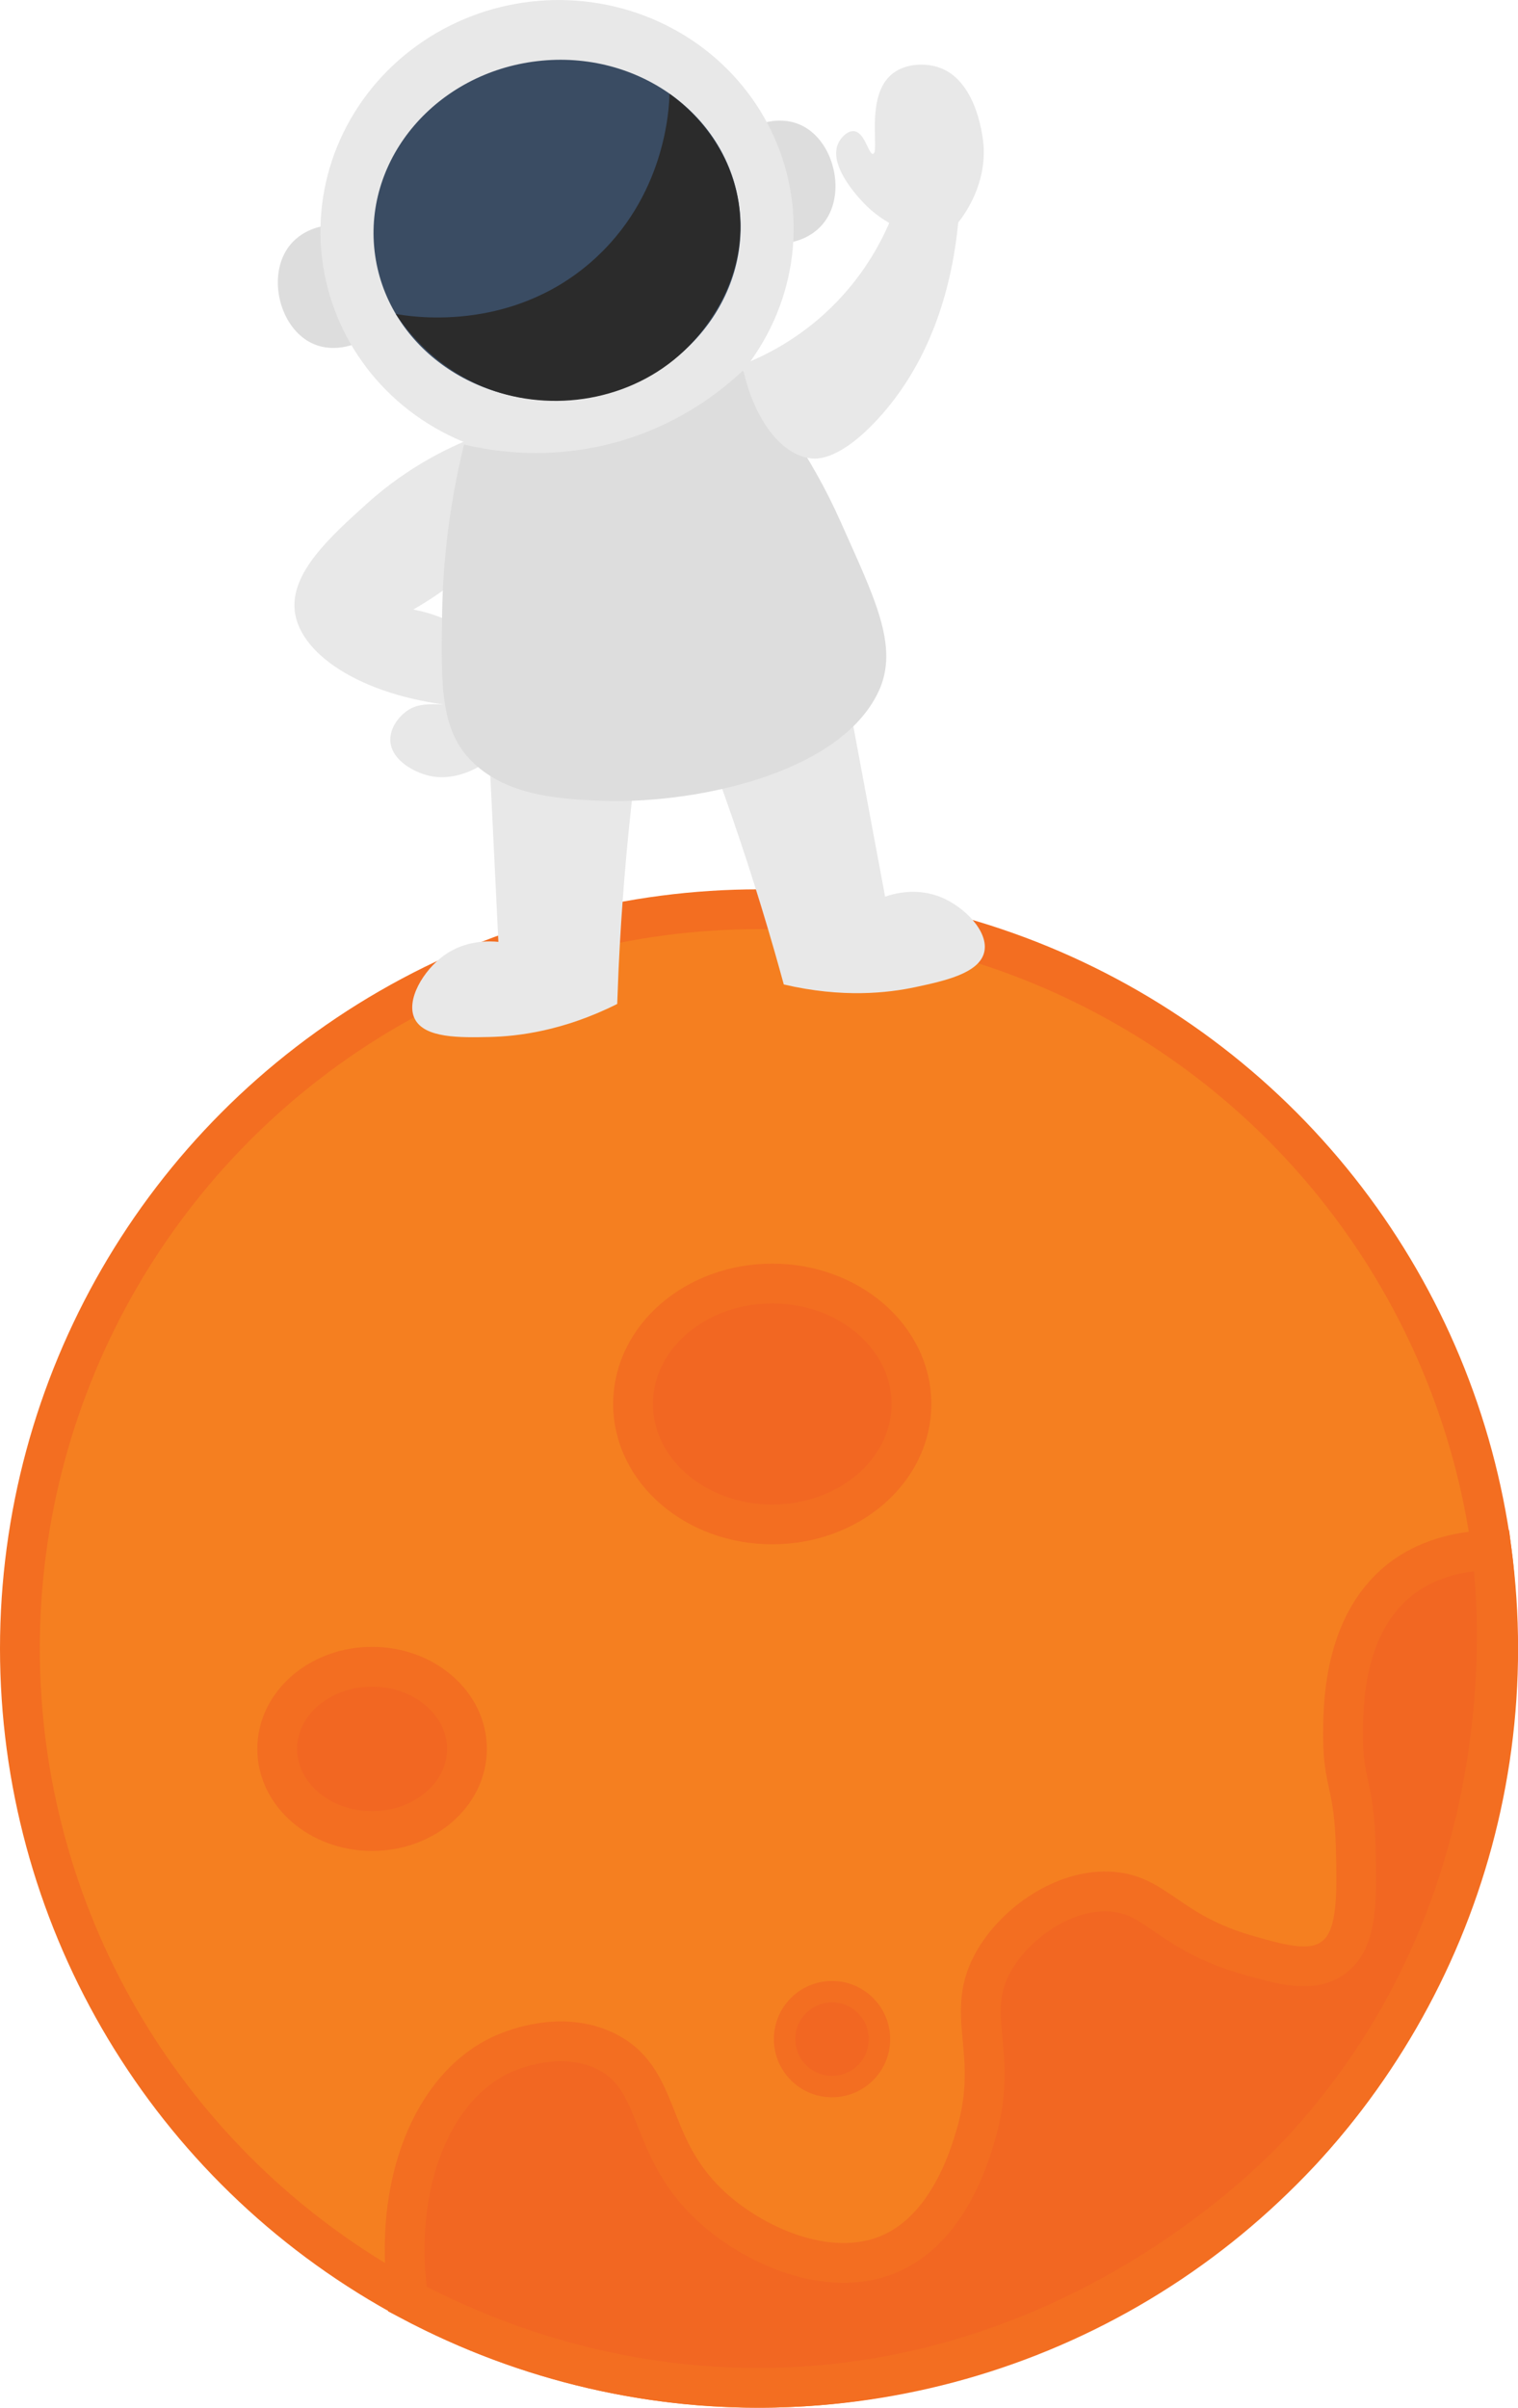 <?xml version="1.0" encoding="UTF-8"?>
<svg id="Layer_2" data-name="Layer 2" xmlns="http://www.w3.org/2000/svg" viewBox="0 0 190.73 302.46">
  <defs>
    <style>
      .cls-1 {
        fill: #ddd;
      }

      .cls-2 {
        stroke-width: 2.69px;
      }

      .cls-2, .cls-3, .cls-4 {
        stroke: #f36e21;
        stroke-miterlimit: 10;
      }

      .cls-2, .cls-4 {
        fill: #f26722;
      }

      .cls-5 {
        fill: #2b2b2b;
      }

      .cls-3 {
        fill: #f57f20;
      }

      .cls-3, .cls-4 {
        stroke-width: 5px;
      }

      .cls-6 {
        fill: #e8e8e8;
      }

      .cls-7 {
        fill: #3a4c63;
      }
    </style>
  </defs>
  <g id="Layer_1-2" data-name="Layer 1">
    <g>
      <circle class="cls-3" cx="95.37" cy="207.09" r="92.87"/>
      <path class="cls-4" d="m51.3,288.86c-2.08-14.46,3.08-26.94,11.97-30.86,1.53-.67,7.21-2.88,12.54-.46,7.42,3.37,5.28,11.68,13.15,19.26,5.45,5.25,15.05,9.54,22.62,6.42,7.51-3.09,10.23-12.32,11.01-14.98,3.14-10.67-1.74-15.19,2.44-22.16,2.76-4.6,8.57-8.67,14.25-8.47,6.05.22,7.33,5.1,17.55,8.01,4.18,1.19,8.01,2.28,10.7.31,3.05-2.24,2.98-7.21,2.81-13.94-.2-7.79-1.56-8-1.59-13.58-.02-3.88-.06-14.15,7.03-19.87,1.41-1.14,5.11-3.71,11.64-3.8.7,5.4,5.03,43.96-23.69,75.22-3.2,3.48-28.34,29.96-68.36,30.01-20.47.03-36.09-6.87-44.07-11.1Z"/>
      <g>
        <path class="cls-6" d="m106.94,89.74c1.42,7.63,2.85,15.27,4.27,22.9.92-.32,3.88-1.23,7.05.08,2.94,1.22,5.98,4.32,5.41,6.86-.6,2.7-5.05,3.65-8.63,4.42-3.46.74-9.17,1.4-16.56-.33-.38-1.39-.77-2.78-1.17-4.18-2.21-7.69-4.62-15.06-7.19-22.1,5.61-2.55,11.22-5.1,16.82-7.65Z"/>
        <path class="cls-6" d="m61.49,95.06c.38,7.75.75,15.51,1.13,23.26-.97-.1-4.06-.3-6.84,1.71-2.57,1.86-4.82,5.59-3.68,7.93,1.21,2.49,5.75,2.39,9.42,2.31,3.53-.08,9.24-.75,16.03-4.15.05-1.44.11-2.88.17-4.34.37-7.99,1.02-15.72,1.9-23.16-6.04-1.19-12.09-2.37-18.13-3.56Z"/>
        <path class="cls-1" d="m99.06,30.49c.5-.07,3.51-.54,5.05-3.43,1.83-3.44.63-8.53-2.48-10.76-2.91-2.09-6.17-.73-6.57-.55,1.33,4.91,2.66,9.83,4,14.74Z"/>
        <path class="cls-1" d="m40.82,28.37c-.5.07-3.51.54-5.05,3.43-1.83,3.44-.63,8.53,2.48,10.76,2.91,2.09,6.17.73,6.57.55-1.33-4.91-2.66-9.83-4-14.74Z"/>
        <ellipse class="cls-6" cx="69.99" cy="28.89" rx="29.74" ry="28.88" transform="translate(-2.88 8.33) rotate(-6.67)"/>
        <ellipse class="cls-7" cx="69.99" cy="28.89" rx="23.08" ry="21.36" transform="translate(-2.88 8.33) rotate(-6.67)"/>
        <path class="cls-5" d="m49.72,39.43c1.54.3,14.18,2.51,24.54-6.51,9.36-8.15,9.82-19.32,9.86-21.14,1.24.88,7.38,5.41,8.68,13.7,1.48,9.5-4.6,16.31-6.21,17.96-6.46,6.67-16.4,8.43-24.53,5.66-7.12-2.42-11.01-7.67-12.34-9.67Z"/>
        <path class="cls-6" d="m60.73,54.51c-3.66,1.33-9.24,3.88-14.69,8.81-4.45,4.03-9.53,8.57-9.01,13.39.62,5.78,9.18,11.06,21.07,12.04-.55-.11-1.37-.23-2.36-.26-1.79-.05-3.14-.09-4.36.65-1.23.75-2.47,2.35-2.33,4.03.2,2.43,3.19,4.01,5.3,4.37,4.64.78,10.35-3.35,10.74-8.19.23-2.89-1.51-5.14-2.65-6.61-3.55-4.58-8.63-5.81-10.51-6.17,2.08-1.2,4.44-2.77,6.87-4.82,1.84-1.55,3.4-3.09,4.7-4.52"/>
        <path class="cls-1" d="m58.3,55.84c-2.08,8.54-2.64,15.67-2.74,20.77-.2,10.11-.21,15.63,4.33,19.6,4.36,3.81,10.56,4.13,14.97,4.36,11.88.61,30.65-3.21,35.54-13.73,2.63-5.65-.56-11.79-4.76-21.25-3.86-8.68-8.71-15-12.3-19.04-2.51,2.37-7.27,6.23-14.32,8.52-9.27,3.01-17.22,1.61-20.71.77Z"/>
        <path class="cls-6" d="m93.24,45.81c2.57-.99,6.47-2.87,10.33-6.37,4.61-4.19,6.99-8.73,8.16-11.43-.74-.43-1.77-1.1-2.83-2.12-.37-.36-4.93-4.83-3.6-7.84.37-.83,1.22-1.65,2.01-1.57,1.36.14,1.82,2.94,2.38,2.85.87-.13-.97-6.92,2.17-9.84,1.63-1.52,4.15-1.58,5.81-1.11,5.27,1.49,5.89,9.54,5.91,9.92.31,4.84-2.22,8.43-3.18,9.65-.7,7.17-2.99,17-10.16,24.75-4.73,5.11-7.56,4.97-8.28,4.89-3.9-.41-7.37-5.09-8.72-11.78Z"/>
      </g>
      <ellipse class="cls-4" cx="46.75" cy="219.7" rx="11.92" ry="10.32"/>
      <circle class="cls-2" cx="104.54" cy="256.16" r="5.96"/>
      <ellipse class="cls-4" cx="97.03" cy="176.37" rx="17.49" ry="15.13"/>
    </g>
  </g>
</svg>
